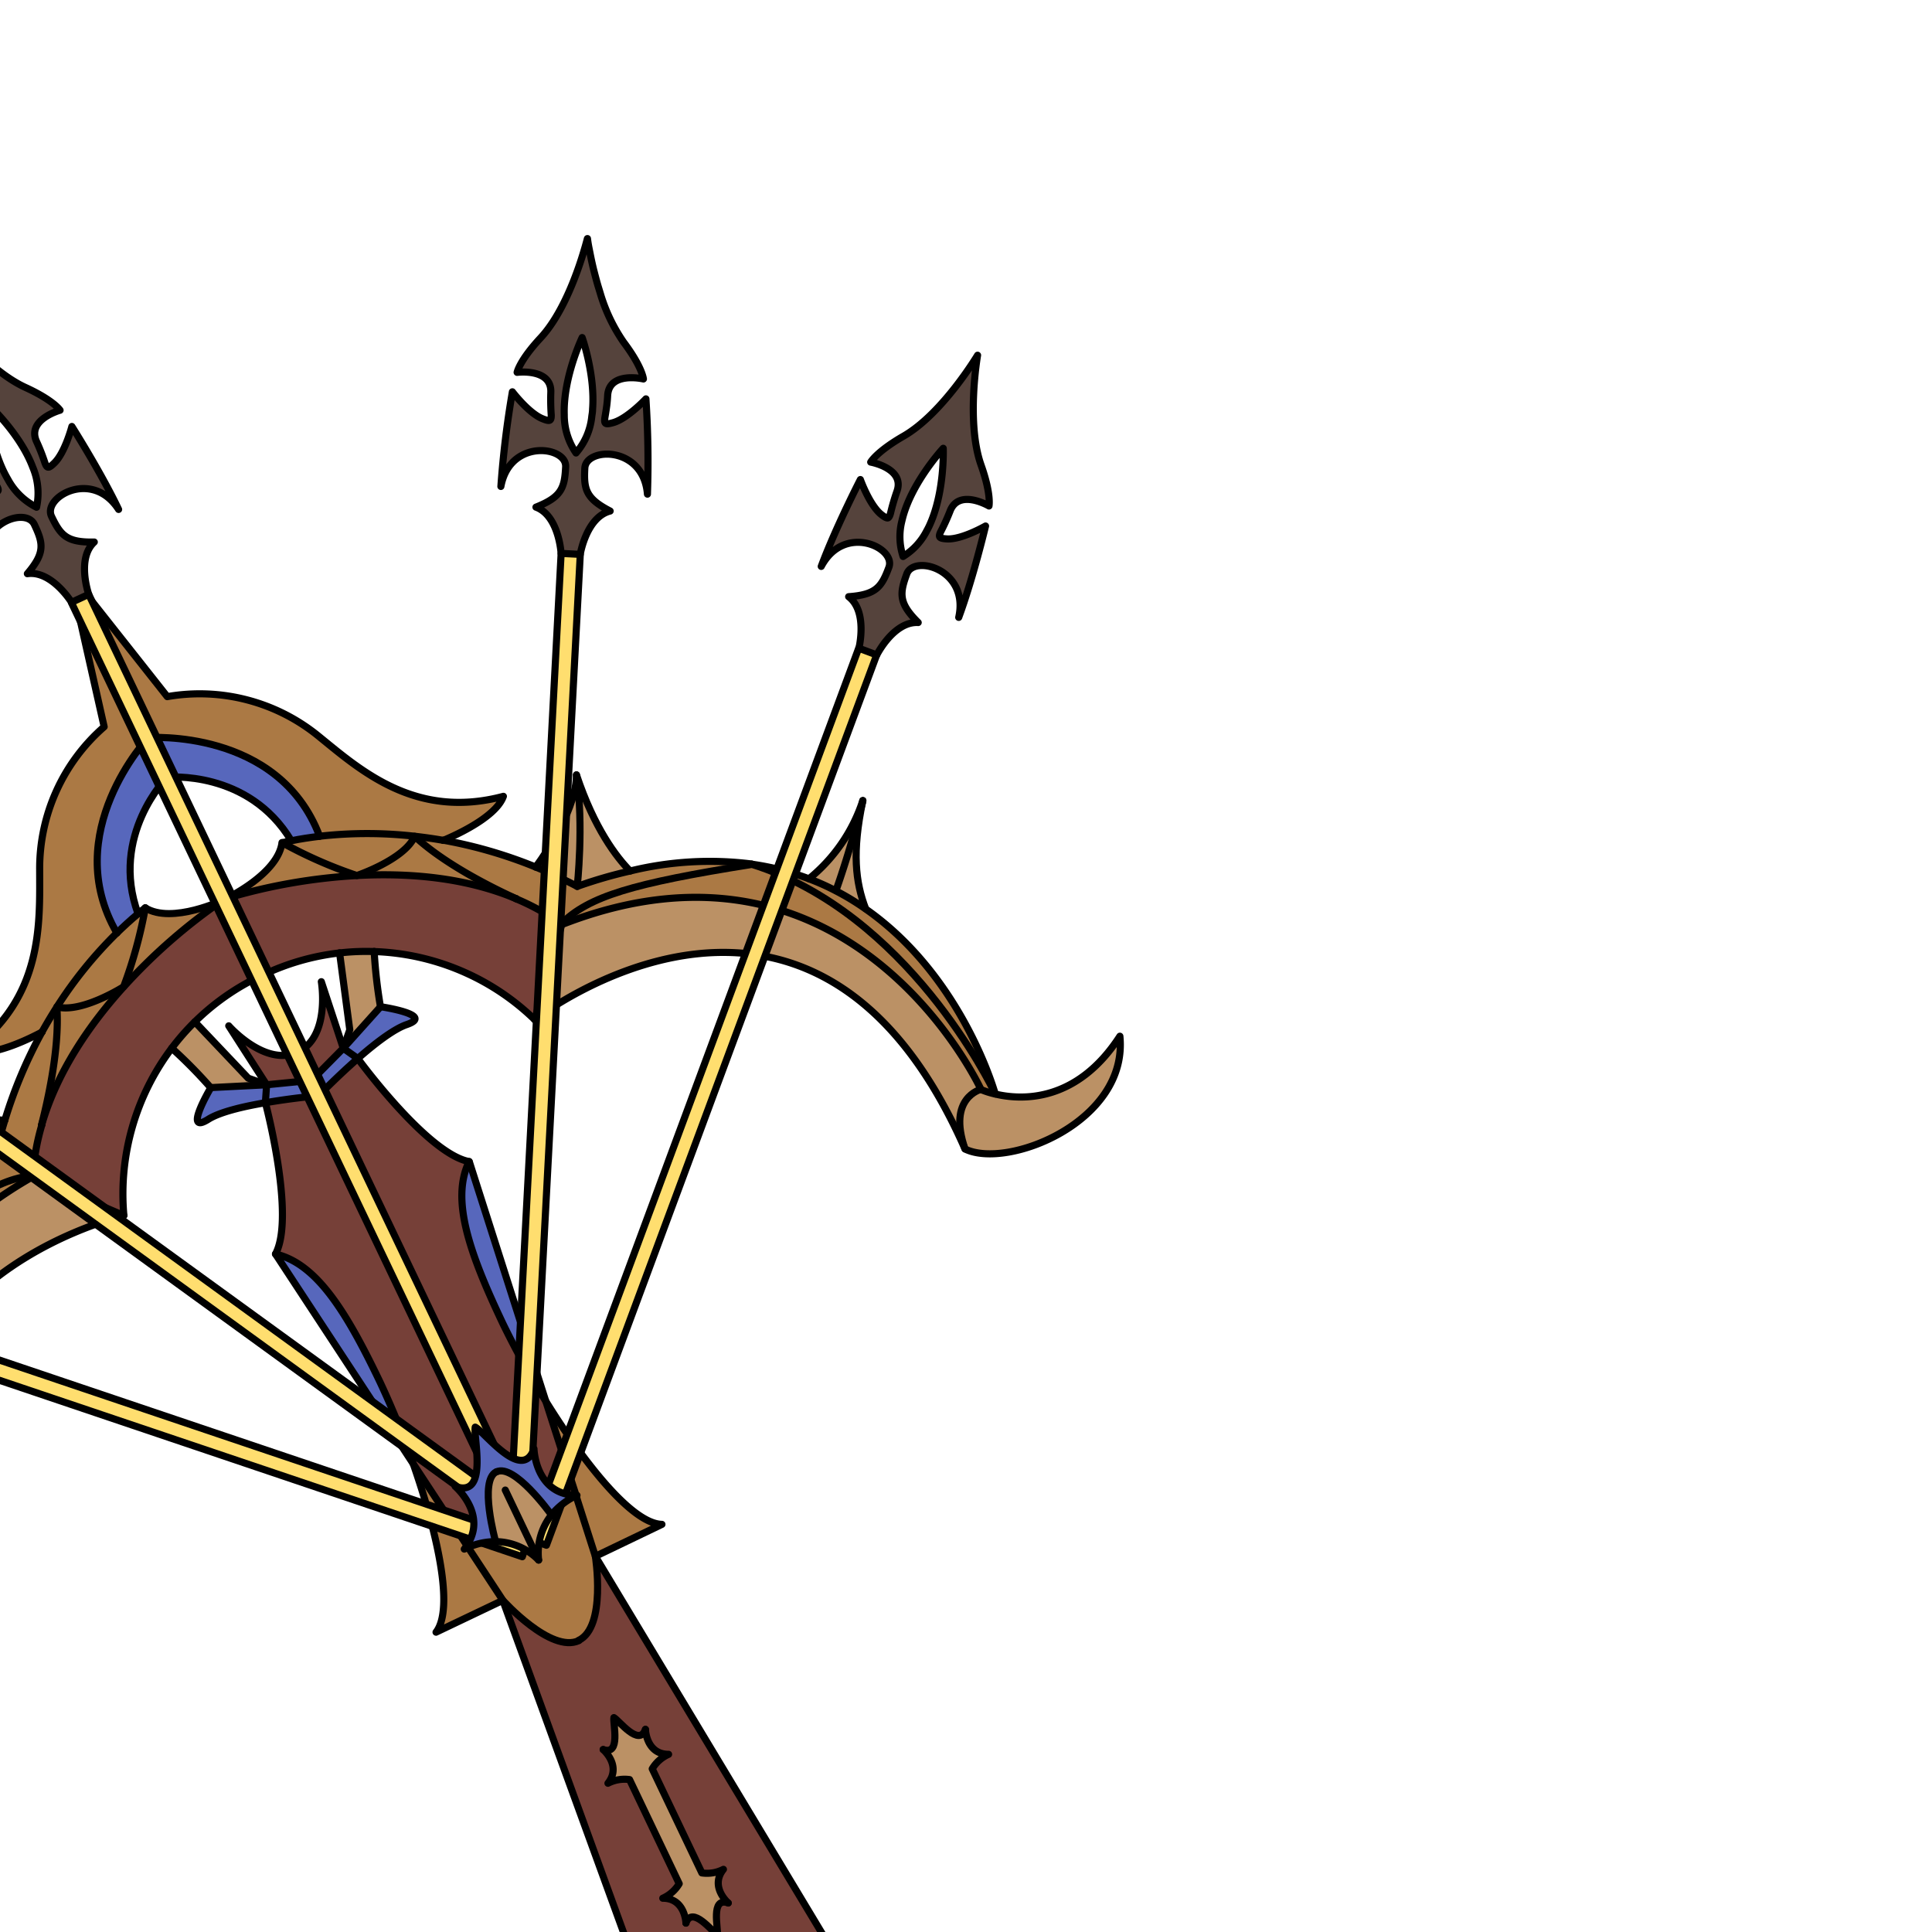 <svg xmlns="http://www.w3.org/2000/svg" viewBox="0 0 432 432">
  <defs>
    <style>.GUNDAN_WEAPON_WEAPON_BACK_GUNDAN_WEAPON-27_cls-1{fill:#bb9165;}.GUNDAN_WEAPON_WEAPON_BACK_GUNDAN_WEAPON-27_cls-2{fill:#764038;}.GUNDAN_WEAPON_WEAPON_BACK_GUNDAN_WEAPON-27_cls-3{fill:#ab7944;}.GUNDAN_WEAPON_WEAPON_BACK_GUNDAN_WEAPON-27_cls-4{fill:#5767bc;}.GUNDAN_WEAPON_WEAPON_BACK_GUNDAN_WEAPON-27_cls-5{fill:none;stroke:#000;stroke-linecap:round;stroke-linejoin:round;stroke-width:1.59px;}.GUNDAN_WEAPON_WEAPON_BACK_GUNDAN_WEAPON-27_cls-6{fill:#ffde6f;}.GUNDAN_WEAPON_WEAPON_BACK_GUNDAN_WEAPON-27_cls-7{fill:#55433c;}</style>
  </defs>
  <g id="weapon_back" data-name="weapon back">
    <path class="GUNDAN_WEAPON_WEAPON_BACK_GUNDAN_WEAPON-27_cls-1" d="M144.31,386.7c0,.33.32,5.53,5.18,5.57a8.07,8.07,0,0,0-3.66,3.24l11.1,23.28a8.06,8.06,0,0,0,4.82-.8c-3,3.79.83,7.31,1.08,7.53-4-1.43-2.17,5.86-2.4,7.12-1.14-.61-5.63-6.64-7.05-2.62,0-.33-.31-5.54-5.18-5.57a8.12,8.12,0,0,0,3.67-3.25l-11.1-23.28a8.12,8.12,0,0,0-4.83.82c3-3.82-.83-7.31-1.07-7.53,4,1.42,2.15-5.87,2.39-7.14C138.39,384.68,142.9,390.72,144.31,386.7Z" />
    <path class="GUNDAN_WEAPON_WEAPON_BACK_GUNDAN_WEAPON-27_cls-2" d="M153.38,430c1.42-4,5.91,2,7.05,2.62.23-1.26-1.61-8.55,2.4-7.12-.25-.22-4.11-3.74-1.08-7.53a8.06,8.06,0,0,1-4.82.8l-11.1-23.28a8.07,8.07,0,0,1,3.66-3.24c-4.86,0-5.16-5.24-5.18-5.57-1.41,4-5.92-2-7.05-2.63-.24,1.27,1.62,8.56-2.39,7.14.24.22,4.11,3.71,1.07,7.53a8.12,8.12,0,0,1,4.83-.82l11.1,23.28a8.12,8.12,0,0,1-3.67,3.25C153.07,424.48,153.36,429.69,153.38,430Zm-20.26-82,54.78,91.1s-10.37-5.89-23.47.36l-.63.3c-13.1,6.25-15.05,18-15.05,18l-36.32-99.91s10.71,11.93,17,9S133.12,348,133.12,348Z" />
    <path class="GUNDAN_WEAPON_WEAPON_BACK_GUNDAN_WEAPON-27_cls-3" d="M123.31,338.73a15.76,15.76,0,0,1,5.49-4.28L133.12,348s2.53,15.83-3.73,18.82-17-9-17-9L104.65,346a15.28,15.28,0,0,1,6.17-1.3,13.61,13.61,0,0,1,9.62,4.13A13.75,13.75,0,0,1,123.31,338.73Z" />
    <path class="GUNDAN_WEAPON_WEAPON_BACK_GUNDAN_WEAPON-27_cls-3" d="M148.05,340.85,133.12,348l-4.32-13.52.21-.1h-.25L122,313.19C130.52,326.93,141.29,340.7,148.05,340.85Z" />
    <path class="GUNDAN_WEAPON_WEAPON_BACK_GUNDAN_WEAPON-27_cls-3" d="M104.65,346l7.78,11.84L97.5,365c4.14-5.35.21-22.38-5.1-37.65l12,18.27a8.27,8.27,0,0,1-.57.79Z" />
    <path class="GUNDAN_WEAPON_WEAPON_BACK_GUNDAN_WEAPON-27_cls-4" d="M61.6,280.4l30.8,46.91A188.57,188.57,0,0,0,85,309.11C77.4,293.17,70.76,282.55,61.6,280.4Z" />
    <path class="GUNDAN_WEAPON_WEAPON_BACK_GUNDAN_WEAPON-27_cls-4" d="M112.5,296a186.06,186.06,0,0,0,9.5,17.2l-17.07-53.46C100.83,268.21,104.9,280.05,112.5,296Z" />
    <path class="GUNDAN_WEAPON_WEAPON_BACK_GUNDAN_WEAPON-27_cls-2" d="M104.93,259.73c-4.1,8.48,0,20.32,7.57,36.26a186.06,186.06,0,0,0,9.5,17.2l6.76,21.15c-9.09-.25-9.36-10.39-9.36-10.39-2.63,7.53-11-3.72-13.14-4.85-.43,2.35,3,15.95-4.48,13.25,0,0,7.29,6.23,2.6,13.23l-12-18.27A188.57,188.57,0,0,0,85,309.11C77.4,293.17,70.76,282.55,61.6,280.4c4.51-8.43-2.26-33.85-2.26-33.85,6.15-1.08,12-1.58,12-1.58s4-4.19,8.73-8.29h0S95.53,257.94,104.93,259.73Z" />
    <path class="GUNDAN_WEAPON_WEAPON_BACK_GUNDAN_WEAPON-27_cls-4" d="M59.62,242.56l-.28,4c-5,.85-10.16,2.07-12.74,3.71-5.64,3.55.3-6.59.58-7.07Z" />
    <path class="GUNDAN_WEAPON_WEAPON_BACK_GUNDAN_WEAPON-27_cls-4" d="M69.61,241.46,71.29,245s-5.8.5-12,1.58l.28-4,9.69-1Z" />
    <path class="GUNDAN_WEAPON_WEAPON_BACK_GUNDAN_WEAPON-27_cls-4" d="M85.08,225.12s12.31,1.8,5.86,4c-2.9,1-7.11,4.24-10.9,7.57l-3.28-2.29Z" />
    <path class="GUNDAN_WEAPON_WEAPON_BACK_GUNDAN_WEAPON-27_cls-4" d="M69.92,241.31l6.84-6.92L80,236.68h0c-4.69,4.1-8.73,8.29-8.73,8.29l-1.68-3.51Z" />
    <path class="GUNDAN_WEAPON_WEAPON_BACK_GUNDAN_WEAPON-27_cls-2" d="M66.64,235.22c-7.31,3.49-15.49-5.84-15.49-5.84l8.47,13.18,9.69-1,.3-.14.31-.15,6.84-6.92-4.91-14.88S74,231.73,66.64,235.22Z" />
    <path class="GUNDAN_WEAPON_WEAPON_BACK_GUNDAN_WEAPON-27_cls-1" d="M43.56,228.49a51.92,51.92,0,0,0-5.11,5.82h0a107.56,107.56,0,0,1,8.73,8.85v0l12.44-.63-4.12-1.48Z" />
    <path class="GUNDAN_WEAPON_WEAPON_BACK_GUNDAN_WEAPON-27_cls-1" d="M75.93,213.05l2.28,17.21-1.45,4.13,8.32-9.27h0a109.5,109.5,0,0,1-1.4-12.36h0A51.61,51.61,0,0,0,75.93,213.05Z" />
    <path class="GUNDAN_WEAPON_WEAPON_BACK_GUNDAN_WEAPON-27_cls-1" d="M222.53,244.6h0c5.75,1.37,18.16,2.06,27.87-12.93,1.92,19.08-25.15,29.88-34.63,25.22-4-11.49,3.57-13.31,3.57-13.31A18.38,18.38,0,0,0,222.53,244.6Z" />
    <path class="GUNDAN_WEAPON_WEAPON_BACK_GUNDAN_WEAPON-27_cls-1" d="M7.34,263.1l20.36,8.68s-76.88,17.72-38.08,93c-6.4-10.35-12.59-5.6-12.59-5.6S-53.3,297.62,7.34,263.1Z" />
    <path class="GUNDAN_WEAPON_WEAPON_BACK_GUNDAN_WEAPON-27_cls-1" d="M125.62,206.69c65-25.42,93.73,36.89,93.73,36.89s-7.58,1.82-3.57,13.31C181.71,179.37,119.56,228,119.56,228Z" />
    <path class="GUNDAN_WEAPON_WEAPON_BACK_GUNDAN_WEAPON-27_cls-1" d="M-20.69,244.61c6.82,10.66,8.71,18.6,9.19,22.84a105.87,105.87,0,0,1,10.09-7h0c.67-3.4,1.51-6.72,2.48-9.94C-4.41,250.22-15.06,249.09-20.69,244.61Z" />
    <path class="GUNDAN_WEAPON_WEAPON_BACK_GUNDAN_WEAPON-27_cls-1" d="M192.9,179.09a37.67,37.67,0,0,1-12,17.4h0a51.92,51.92,0,0,1,5.91,2.64,56.25,56.25,0,0,1,6.7,4.06h0c-2.27-5.94-3.07-12.61-.63-24.18Z" />
    <path class="GUNDAN_WEAPON_WEAPON_BACK_GUNDAN_WEAPON-27_cls-1" d="M128.9,173.27c-.07,7.19-5.89,16.17-9.12,20.62,3.11,1.26,6.21,2.71,9.29,4.32a103.12,103.12,0,0,1,11.78-3.43h0C137.87,191.73,132.89,185.27,128.9,173.27Z" />
    <path class="GUNDAN_WEAPON_WEAPON_BACK_GUNDAN_WEAPON-27_cls-2" d="M125.39,206.47l.23.22L119.56,228a53.64,53.64,0,0,0-15.3-10.42,54.24,54.24,0,0,0-20.59-4.81,51.61,51.61,0,0,0-7.74.31A53.74,53.74,0,0,0,58.79,218l-.62.3a53.44,53.44,0,0,0-14.61,10.22,51.92,51.92,0,0,0-5.11,5.82A54.09,54.09,0,0,0,27.7,271.78L7.34,263.1l0-.32a51.93,51.93,0,0,1,2-11.19l0-.1c3.49-12,10.84-22.56,18.34-30.84A126.27,126.27,0,0,1,50,201.17h0l.61-.29h0a126.59,126.59,0,0,1,29.18-5.11c11.16-.61,24,.31,35.53,5.16l.1,0A52.17,52.17,0,0,1,125.39,206.47Z" />
    <path class="GUNDAN_WEAPON_WEAPON_BACK_GUNDAN_WEAPON-27_cls-3" d="M193.55,203.21h0a56.25,56.25,0,0,0-6.7-4.06,51.92,51.92,0,0,0-5.91-2.64h0a59,59,0,0,0-12.82-3.28l0,0h0a74.68,74.68,0,0,0-27.19,1.58h0a103.12,103.12,0,0,0-11.78,3.43c-3.08-1.61-6.18-3.06-9.29-4.32a102.52,102.52,0,0,0-20.63-6h0c-2.15-.38-4.28-.68-6.41-.92a94,94,0,0,0-21.28,0h0c-2.14.26-4.25.57-6.32,1-.69.13-1.38.28-2,.43,0,0,0,0,0,0s0,0,0,0c-.9,7-12.42,12.47-12.42,12.47a126.59,126.59,0,0,1,29.18-5.11c11.16-.61,24,.31,35.53,5.16l.1,0a52.17,52.17,0,0,1,9.94,5.51l.23.22c65-25.42,93.73,36.89,93.73,36.89a18.38,18.38,0,0,0,3.18,1,.12.12,0,0,1,0,0v0C222.06,242.94,214.63,217.93,193.55,203.21Z" />
    <path class="GUNDAN_WEAPON_WEAPON_BACK_GUNDAN_WEAPON-27_cls-3" d="M32.5,203h0c-.56.43-1.1.87-1.63,1.33-1.62,1.35-3.19,2.79-4.73,4.29h0a94,94,0,0,0-13.39,16.53c-1.15,1.8-2.26,3.66-3.32,5.56v0A103.2,103.2,0,0,0,1.08,250.5c-1,3.22-1.81,6.54-2.48,9.94h0a105.87,105.87,0,0,0-10.09,7,74.43,74.43,0,0,0-18.34,20.13l0,0v0a59,59,0,0,0-5.52,12h0a54.76,54.76,0,0,0-1.67,6.26,60.72,60.72,0,0,0-1.07,7.76h0c-1.87,26.48,13.93,48.57,13.93,48.57A19.09,19.09,0,0,0-23,359.16S-53.3,297.62,7.34,263.1l0-.32a51.93,51.93,0,0,1,2-11.19l0-.1c3.49-12,10.84-22.56,18.34-30.84A126.27,126.27,0,0,1,50,201.17S38.54,206.7,32.5,203Z" />
    <path class="GUNDAN_WEAPON_WEAPON_BACK_GUNDAN_WEAPON-27_cls-4" d="M26.13,208.6c-13-22.37,7-43.66,7-43.66h0l2.58,5.41,1.64,3.43h0s-12.86,13-6.48,30.5h0C29.24,205.66,27.67,207.1,26.13,208.6Z" />
    <path class="GUNDAN_WEAPON_WEAPON_BACK_GUNDAN_WEAPON-27_cls-4" d="M33.12,164.94s29.14-2.17,38.33,22c-2.14.26-4.25.57-6.32,1h0c-9.6-16-27.79-14.15-27.79-14.15h0l-1.64-3.43L33.12,165Z" />
    <path class="GUNDAN_WEAPON_WEAPON_BACK_GUNDAN_WEAPON-27_cls-3" d="M112.57,178.06c-1.32,3.71-7.51,7.35-13.42,9.85h0c-2.15-.38-4.28-.68-6.41-.92a94,94,0,0,0-21.28,0h0c-9.19-24.21-38.33-22-38.33-22s-20,21.29-7,43.66h0a94,94,0,0,0-13.39,16.53c-1.15,1.8-2.26,3.66-3.32,5.56v0c-5.65,3-12.38,5.53-16.1,4.23C9.75,223,8.87,206.39,8.87,194.47a42,42,0,0,1,14.42-32l-7.73-34.38,21.85,27.64a42.05,42.05,0,0,1,33.92,8.91C80.59,172.18,92.92,183.3,112.57,178.06Z" />
    <path class="GUNDAN_WEAPON_WEAPON_BACK_GUNDAN_WEAPON-27_cls-5" d="M162.84,425.52h0c-.25-.22-4.11-3.74-1.08-7.53a8.06,8.06,0,0,1-4.82.8l-11.1-23.28a8.07,8.07,0,0,1,3.66-3.24c-4.86,0-5.16-5.24-5.18-5.57" />
    <path class="GUNDAN_WEAPON_WEAPON_BACK_GUNDAN_WEAPON-27_cls-5" d="M153.37,430v0c1.42-4,5.91,2,7.05,2.62.23-1.26-1.61-8.55,2.4-7.12" />
    <path class="GUNDAN_WEAPON_WEAPON_BACK_GUNDAN_WEAPON-27_cls-5" d="M134.87,391.21c.24.22,4.11,3.71,1.07,7.53a8.12,8.12,0,0,1,4.83-.82l11.1,23.28a8.12,8.12,0,0,1-3.67,3.25c4.87,0,5.16,5.24,5.18,5.57" />
    <path class="GUNDAN_WEAPON_WEAPON_BACK_GUNDAN_WEAPON-27_cls-5" d="M144.32,386.69h0c-1.41,4-5.92-2-7.05-2.63-.24,1.27,1.62,8.56-2.39,7.14h0" />
    <path class="GUNDAN_WEAPON_WEAPON_BACK_GUNDAN_WEAPON-27_cls-5" d="M58.17,218.27a53.44,53.44,0,0,0-14.61,10.22,51.92,51.92,0,0,0-5.11,5.82A54.09,54.09,0,0,0,27.7,271.78" />
    <path class="GUNDAN_WEAPON_WEAPON_BACK_GUNDAN_WEAPON-27_cls-5" d="M9.33,251.49c3.49-12,10.84-22.56,18.34-30.84A126.27,126.27,0,0,1,50,201.17h0" />
    <path class="GUNDAN_WEAPON_WEAPON_BACK_GUNDAN_WEAPON-27_cls-5" d="M-24.18,362.29c-2.56,5.32-9.83,15.4-27.59,13.51,13.62,13.5,39.05-.74,41.39-11-38.8-75.26,38.08-93,38.08-93L7.34,263.1l0-.32a51.93,51.93,0,0,1,2-11.19" />
    <path class="GUNDAN_WEAPON_WEAPON_BACK_GUNDAN_WEAPON-27_cls-5" d="M7.34,263.1C-53.3,297.62-23,359.16-23,359.16a19.09,19.09,0,0,1-1.22,3.12" />
    <path class="GUNDAN_WEAPON_WEAPON_BACK_GUNDAN_WEAPON-27_cls-5" d="M9.41,230.72A103.2,103.2,0,0,0,1.08,250.5c-1,3.22-1.81,6.54-2.48,9.94h0a105.87,105.87,0,0,0-10.09,7,74.43,74.43,0,0,0-18.34,20.13" />
    <path class="GUNDAN_WEAPON_WEAPON_BACK_GUNDAN_WEAPON-27_cls-5" d="M26.13,208.61a94,94,0,0,0-13.39,16.53c-1.15,1.8-2.26,3.66-3.32,5.56" />
    <path class="GUNDAN_WEAPON_WEAPON_BACK_GUNDAN_WEAPON-27_cls-5" d="M32.49,203c-.56.43-1.1.87-1.63,1.33-1.62,1.35-3.19,2.79-4.73,4.29" />
    <path class="GUNDAN_WEAPON_WEAPON_BACK_GUNDAN_WEAPON-27_cls-5" d="M-11.5,267.45c-.48-4.24-2.37-12.18-9.19-22.84,5.63,4.48,16.28,5.61,21.77,5.89" />
    <path class="GUNDAN_WEAPON_WEAPON_BACK_GUNDAN_WEAPON-27_cls-5" d="M71.29,245s-5.8.5-12,1.58c-5,.85-10.16,2.07-12.74,3.71-5.64,3.55.3-6.59.58-7.07v0a107.56,107.56,0,0,0-8.73-8.85h0" />
    <path class="GUNDAN_WEAPON_WEAPON_BACK_GUNDAN_WEAPON-27_cls-5" d="M15.56,128.13l7.73,34.38a42,42,0,0,0-14.42,32c0,11.92.88,28.5-15.56,40.48,3.72,1.3,10.45-1.23,16.1-4.23v0" />
    <path class="GUNDAN_WEAPON_WEAPON_BACK_GUNDAN_WEAPON-27_cls-5" d="M43.56,228.49,55.5,241.08l4.12,1.48" />
    <path class="GUNDAN_WEAPON_WEAPON_BACK_GUNDAN_WEAPON-27_cls-5" d="M26.13,208.61h0c-13-22.37,7-43.66,7-43.66" />
    <path class="GUNDAN_WEAPON_WEAPON_BACK_GUNDAN_WEAPON-27_cls-5" d="M32.48,203h0c6,3.72,17.51-1.81,17.51-1.81" />
    <path class="GUNDAN_WEAPON_WEAPON_BACK_GUNDAN_WEAPON-27_cls-5" d="M9.3,251.59l0-.1c.88-3.48,4.13-16.46,3.41-26.35,5.53,1.48,14.93-4.5,14.93-4.5A100.76,100.76,0,0,0,32.49,203" />
    <path class="GUNDAN_WEAPON_WEAPON_BACK_GUNDAN_WEAPON-27_cls-5" d="M30.86,204.3c-6.38-17.52,6.48-30.5,6.48-30.5" />
    <path class="GUNDAN_WEAPON_WEAPON_BACK_GUNDAN_WEAPON-27_cls-5" d="M66.64,235.22c-7.31,3.49-15.49-5.84-15.49-5.84l8.47,13.18-.28,4S66.11,272,61.6,280.4c9.16,2.15,15.8,12.77,23.41,28.71a188.57,188.57,0,0,1,7.39,18.2c5.31,15.27,9.24,32.3,5.1,37.65l14.93-7.12,36.32,99.91,19.27-9.2" />
    <path class="GUNDAN_WEAPON_WEAPON_BACK_GUNDAN_WEAPON-27_cls-5" d="M61.6,280.4l30.8,46.91,12,18.27.27.42,7.78,11.84s10.71,11.93,17,9" />
    <path class="GUNDAN_WEAPON_WEAPON_BACK_GUNDAN_WEAPON-27_cls-5" d="M-24.19,362.28s-19.41-39.87-5.68-74.63v0l0,0c20.16-18.14,28.51-23.84,37.16-24.8" />
    <polyline class="GUNDAN_WEAPON_WEAPON_BACK_GUNDAN_WEAPON-27_cls-5" points="47.18 243.19 59.62 242.56 69.31 241.6" />
    <path class="GUNDAN_WEAPON_WEAPON_BACK_GUNDAN_WEAPON-27_cls-5" d="M119.56,228a53.64,53.64,0,0,0-15.3-10.42,54.24,54.24,0,0,0-20.59-4.81,51.61,51.61,0,0,0-7.74.31A53.74,53.74,0,0,0,58.79,218" />
    <path class="GUNDAN_WEAPON_WEAPON_BACK_GUNDAN_WEAPON-27_cls-5" d="M115.45,201a52.17,52.17,0,0,1,9.94,5.51l.23.22L119.56,228s62.15-48.6,96.22,28.92c9.48,4.66,36.55-6.14,34.63-25.22-9.71,15-22.12,14.3-27.87,12.93h0a18.38,18.38,0,0,1-3.18-1s-28.73-62.31-93.73-36.89" />
    <path class="GUNDAN_WEAPON_WEAPON_BACK_GUNDAN_WEAPON-27_cls-5" d="M50.63,200.88h0a126.59,126.59,0,0,1,29.18-5.11c11.16-.61,24,.31,35.53,5.16" />
    <path class="GUNDAN_WEAPON_WEAPON_BACK_GUNDAN_WEAPON-27_cls-5" d="M219.35,243.58s-7.58,1.82-3.57,13.31" />
    <path class="GUNDAN_WEAPON_WEAPON_BACK_GUNDAN_WEAPON-27_cls-5" d="M71.45,187c-2.14.26-4.25.57-6.32,1-.69.13-1.38.28-2,.43" />
    <path class="GUNDAN_WEAPON_WEAPON_BACK_GUNDAN_WEAPON-27_cls-5" d="M99.14,187.91c-2.15-.38-4.28-.68-6.41-.92a94,94,0,0,0-21.28,0" />
    <path class="GUNDAN_WEAPON_WEAPON_BACK_GUNDAN_WEAPON-27_cls-5" d="M168.05,193.19a74.68,74.68,0,0,0-27.19,1.58h0a103.12,103.12,0,0,0-11.78,3.43c-3.08-1.61-6.18-3.06-9.29-4.32a102.52,102.52,0,0,0-20.63-6" />
    <path class="GUNDAN_WEAPON_WEAPON_BACK_GUNDAN_WEAPON-27_cls-5" d="M222.51,244.53c-.45-1.59-7.88-26.6-29-41.32h0a56.25,56.25,0,0,0-6.7-4.06,51.92,51.92,0,0,0-5.91-2.64h0a59,59,0,0,0-12.82-3.28" />
    <path class="GUNDAN_WEAPON_WEAPON_BACK_GUNDAN_WEAPON-27_cls-5" d="M222.54,244.61h0a.12.12,0,0,1,0,0" />
    <path class="GUNDAN_WEAPON_WEAPON_BACK_GUNDAN_WEAPON-27_cls-5" d="M119.78,193.89c3.23-4.45,9.05-13.43,9.12-20.62,4,12,9,18.46,12,21.5" />
    <path class="GUNDAN_WEAPON_WEAPON_BACK_GUNDAN_WEAPON-27_cls-5" d="M192.9,179.09a37.67,37.67,0,0,1-12,17.4" />
    <path class="GUNDAN_WEAPON_WEAPON_BACK_GUNDAN_WEAPON-27_cls-5" d="M193.56,203.2h0c-2.27-5.94-3.07-12.61-.63-24.18" />
    <path class="GUNDAN_WEAPON_WEAPON_BACK_GUNDAN_WEAPON-27_cls-5" d="M99.14,187.91h0c5.91-2.5,12.1-6.14,13.42-9.85-19.65,5.24-32-5.88-41.24-13.38a42.05,42.05,0,0,0-33.92-8.91L15.56,128.13" />
    <path class="GUNDAN_WEAPON_WEAPON_BACK_GUNDAN_WEAPON-27_cls-5" d="M83.67,212.74h0a109.5,109.5,0,0,0,1.4,12.36h0s12.31,1.8,5.86,4c-2.9,1-7.11,4.24-10.9,7.57h0c-4.69,4.1-8.73,8.29-8.73,8.29l-1.68-3.51-3-6.24" />
    <polyline class="GUNDAN_WEAPON_WEAPON_BACK_GUNDAN_WEAPON-27_cls-5" points="33.12 164.95 35.7 170.36 37.34 173.79" />
    <path class="GUNDAN_WEAPON_WEAPON_BACK_GUNDAN_WEAPON-27_cls-5" d="M76.76,234.39l1.45-4.13-2.28-17.21" />
    <path class="GUNDAN_WEAPON_WEAPON_BACK_GUNDAN_WEAPON-27_cls-5" d="M33.12,164.94s29.14-2.17,38.33,22h0" />
    <path class="GUNDAN_WEAPON_WEAPON_BACK_GUNDAN_WEAPON-27_cls-5" d="M50.64,200.87s11.52-5.44,12.42-12.47a0,0,0,0,0,0,0h0a100.48,100.48,0,0,0,16.74,7.37S90.4,192.22,92.73,187c7.24,6.78,19.36,12.43,22.62,13.93l.1,0" />
    <path class="GUNDAN_WEAPON_WEAPON_BACK_GUNDAN_WEAPON-27_cls-5" d="M37.34,173.8S55.53,172,65.13,188" />
    <path class="GUNDAN_WEAPON_WEAPON_BACK_GUNDAN_WEAPON-27_cls-5" d="M66.64,235.22c7.31-3.49,5.21-15.71,5.21-15.71l4.91,14.88L80,236.68s15.49,21.26,24.89,23.05c-4.1,8.48,0,20.32,7.57,36.26a186.06,186.06,0,0,0,9.5,17.2c8.52,13.74,19.29,27.51,26.05,27.66L133.12,348l54.78,91.1-19.27,9.19" />
    <path class="GUNDAN_WEAPON_WEAPON_BACK_GUNDAN_WEAPON-27_cls-5" d="M129.39,366.79c6.26-3,3.73-18.82,3.73-18.82l-4.32-13.52,0-.11L122,313.19l-17.07-53.46" />
    <path class="GUNDAN_WEAPON_WEAPON_BACK_GUNDAN_WEAPON-27_cls-5" d="M129.07,198.21s1.51-13.74-.17-24.94" />
    <path class="GUNDAN_WEAPON_WEAPON_BACK_GUNDAN_WEAPON-27_cls-5" d="M192.94,179a.1.1,0,0,0,0,0l0,.08c-.29,1.18-2.78,10.92-6,20" />
    <path class="GUNDAN_WEAPON_WEAPON_BACK_GUNDAN_WEAPON-27_cls-5" d="M222.54,244.6l0,0v0c-.94-2-19.64-40.4-54.39-51.32l0,0h0c-26.79,4.25-36.47,7.15-42.66,13.28" />
    <polyline class="GUNDAN_WEAPON_WEAPON_BACK_GUNDAN_WEAPON-27_cls-5" points="69.92 241.31 76.76 234.39 85.08 225.12" />
    <polygon class="GUNDAN_WEAPON_WEAPON_BACK_GUNDAN_WEAPON-27_cls-6" points="118.16 344.04 116.79 348.09 -84.43 280.18 -83.07 276.12 118.16 344.04" />
    <polygon class="GUNDAN_WEAPON_WEAPON_BACK_GUNDAN_WEAPON-27_cls-6" points="-57.63 211.09 114.25 335.83 111.73 339.31 -60.16 214.55 -57.63 211.09" />
    <rect class="GUNDAN_WEAPON_WEAPON_BACK_GUNDAN_WEAPON-27_cls-6" x="61.47" y="123.48" width="4.29" height="212.38" transform="translate(-92.68 49.76) rotate(-25.5)" />
    <polygon class="GUNDAN_WEAPON_WEAPON_BACK_GUNDAN_WEAPON-27_cls-6" points="129.75 123.97 118.54 336.06 114.25 335.83 125.47 123.75 129.75 123.97" />
    <polygon class="GUNDAN_WEAPON_WEAPON_BACK_GUNDAN_WEAPON-27_cls-6" points="192.02 144.9 196.04 146.4 122.18 345.52 118.16 344.04 192.02 144.9" />
    <path class="GUNDAN_WEAPON_WEAPON_BACK_GUNDAN_WEAPON-27_cls-7" d="M202,97.54c-6,3.46-7.31,5.79-7.31,5.79s7.78,1.4,5.84,6.6a48.48,48.48,0,0,0-1.41,4.85c-.15.52-.3.85-.52,1s-.79-.11-1.63-.8c-2.57-2.12-4.59-7.75-4.59-7.75s-5.51,10.7-8.75,19.42c5.14-9.69,16.76-4.22,15.13.19s-2.86,6.14-9,6.58c4.34,3.35,2.29,11.53,2.29,11.53l4,1.5s3.78-7.55,9.26-7.25c-4.38-4.34-4.18-6.46-2.55-10.87s14-1,11.61,9.72c3.22-8.72,6-20.43,6-20.43s-5.2,3-8.52,2.89c-1.89,0-2.07-.32-1.53-1.52a48.27,48.27,0,0,0,2.09-4.59c1.94-5.21,8.73-1.21,8.73-1.21s.56-2.58-1.77-9.15c-3.39-9.54-.78-24.56-.78-24.56S210.77,92.52,202,97.54Zm5.72,20.15c-.17.35-.34.68-.52,1a14.37,14.37,0,0,1-5.29,5.74,14.22,14.22,0,0,1-.26-7.82c.09-.38.18-.75.28-1.12,2.21-8,9-15.28,9-15.28S211.26,110.15,207.7,117.69Z" />
    <path class="GUNDAN_WEAPON_WEAPON_BACK_GUNDAN_WEAPON-27_cls-7" d="M129.59,59.17c-1.7,5-4.62,12-8.71,16.39-4.75,5.11-5.25,7.71-5.25,7.71s7.83-1,7.53,4.56a48.35,48.35,0,0,0,.1,5c0,1.31-.27,1.5-2,.79-3.08-1.26-6.69-6-6.69-6A212.87,212.87,0,0,0,112,108.77c1.76-9.4,11.68-9.27,14-6a2.55,2.55,0,0,1,.48,1.63c-.24,4.7-.9,6.72-6.64,9,5.15,1.91,5.62,10.34,5.62,10.34l4.28.22s1.36-8.33,6.69-9.69c-5.47-2.82-5.92-4.91-5.66-9.6s13.08-5.1,14,5.82a212,212,0,0,0-.34-21.3s-4.09,4.37-7.27,5.3c-1.82.52-2.07.3-1.92-1,.07-.49.2-1.15.32-2a29.12,29.12,0,0,0,.31-3c.29-5.55,8-3.75,8-3.75s-.23-2.63-4.41-8.2a38.36,38.36,0,0,1-5.27-11.07l-.48-1.57c-.38-1.3-.7-2.55-1-3.72-.45-1.85-.76-3.49-1-4.69s-.33-2-.35-2.14C131.25,53.7,130.65,56,129.59,59.17Zm2.91,32.36c0,.52-.09,1-.16,1.56a14.88,14.88,0,0,1-3.54,8.2,14.92,14.92,0,0,1-2.63-8.54c-.28-8.33,4-17.26,4-17.26S133.1,83.71,132.5,91.53Z" />
    <path class="GUNDAN_WEAPON_WEAPON_BACK_GUNDAN_WEAPON-27_cls-7" d="M26.56,113.91c-4-8.39-10.45-18.55-10.45-18.55s-1.51,5.79-3.88,8.13c-1.34,1.32-1.67,1.26-2.15,0l0,0a43.49,43.49,0,0,0-1.82-4.66c-2.39-5,5.21-7.1,5.21-7.1S12,89.52,5.66,86.62c-9.2-4.22-18.17-16.55-18.17-16.55s3.94,14.72,1.43,24.54c-1.73,6.75-.93,9.27-.93,9.27s6.4-4.6,8.79.41a40.93,40.93,0,0,0,2.49,4.36l0,0c.63,1.13.47,1.42-1.4,1.64-3.3.36-8.75-2.11-8.75-2.11A209.55,209.55,0,0,0-3,128c-3.36-10.43,8.65-15,10.68-10.72s2.41,6.34-1.56,11c5.44-.78,9.88,6.4,9.88,6.4l3.87-1.85s-2.79-8,1.24-11.7c-6.16.13-7.53-1.49-9.56-5.74S20.58,104.73,26.56,113.91Zm-18.39-.49a14.9,14.9,0,0,1-6.4-6.23C-2.45,100-2.95,90.1-2.95,90.1s7.37,6.62,10.29,14.42A14.77,14.77,0,0,1,8.17,113.42Z" />
    <polyline class="GUNDAN_WEAPON_WEAPON_BACK_GUNDAN_WEAPON-27_cls-5" points="19.84 132.9 111.27 324.59 107.4 326.44 15.97 134.75" />
    <path class="GUNDAN_WEAPON_WEAPON_BACK_GUNDAN_WEAPON-27_cls-5" d="M19.84,132.9s-2.79-8,1.24-11.7c-6.16.13-7.53-1.49-9.56-5.74s9.06-10.73,15-1.55c-4-8.39-10.45-18.55-10.45-18.55s-1.51,5.79-3.88,8.13c-1.34,1.32-1.67,1.26-2.15,0l0,0a43.49,43.49,0,0,0-1.82-4.66c-2.39-5,5.21-7.1,5.21-7.1S12,89.52,5.66,86.62c-9.2-4.22-18.17-16.55-18.17-16.55s3.94,14.72,1.43,24.54c-1.73,6.75-.93,9.27-.93,9.27s6.4-4.6,8.79.41a40.93,40.93,0,0,0,2.49,4.36l0,0c.63,1.13.47,1.42-1.4,1.64-3.3.36-8.75-2.11-8.75-2.11A209.55,209.55,0,0,0-3,128c-3.36-10.43,8.65-15,10.68-10.72s2.41,6.34-1.56,11c5.44-.78,9.88,6.4,9.88,6.4Z" />
    <path class="GUNDAN_WEAPON_WEAPON_BACK_GUNDAN_WEAPON-27_cls-5" d="M7.34,104.52a14.77,14.77,0,0,1,.83,8.9,14.9,14.9,0,0,1-6.4-6.23C-2.45,100-2.95,90.1-2.95,90.1S4.42,96.72,7.34,104.52Z" />
    <polyline class="GUNDAN_WEAPON_WEAPON_BACK_GUNDAN_WEAPON-27_cls-5" points="-57.63 211.09 114.25 335.83 111.73 339.31 -60.16 214.55" />
    <polyline class="GUNDAN_WEAPON_WEAPON_BACK_GUNDAN_WEAPON-27_cls-5" points="-83.07 276.12 118.16 344.04 116.79 348.09 -84.43 280.18" />
    <polyline class="GUNDAN_WEAPON_WEAPON_BACK_GUNDAN_WEAPON-27_cls-5" points="125.47 123.75 114.25 335.83 118.54 336.06 129.75 123.97" />
    <path class="GUNDAN_WEAPON_WEAPON_BACK_GUNDAN_WEAPON-27_cls-5" d="M131.34,53.35h0c-.09.34-.69,2.68-1.75,5.81-1.7,5-4.62,12-8.71,16.39-4.75,5.11-5.25,7.71-5.25,7.71s7.83-1,7.53,4.56a48.35,48.35,0,0,0,.1,5c0,1.31-.27,1.5-2,.79-3.08-1.26-6.69-6-6.69-6A212.87,212.87,0,0,0,112,108.77c1.76-9.4,11.68-9.27,14-6a2.55,2.55,0,0,1,.48,1.63c-.24,4.7-.9,6.72-6.64,9,5.15,1.91,5.62,10.34,5.62,10.34l4.28.22s1.36-8.33,6.69-9.69c-5.47-2.82-5.92-4.91-5.66-9.6s13.08-5.1,14,5.82a212,212,0,0,0-.34-21.3s-4.09,4.37-7.27,5.3c-1.82.52-2.07.31-1.92-1,.07-.49.2-1.15.32-2a29.12,29.12,0,0,0,.31-3c.29-5.55,8-3.75,8-3.75s-.23-2.63-4.41-8.2a38.36,38.36,0,0,1-5.27-11.07l-.48-1.57c-.38-1.3-.7-2.55-1-3.72-.45-1.85-.76-3.49-1-4.69s-.33-2-.35-2.14" />
    <path class="GUNDAN_WEAPON_WEAPON_BACK_GUNDAN_WEAPON-27_cls-5" d="M132.5,91.53c0,.52-.09,1-.17,1.56a14.79,14.79,0,0,1-3.53,8.2,14.92,14.92,0,0,1-2.63-8.54c-.28-8.33,4-17.27,4-17.27S133.1,83.71,132.5,91.53Z" />
    <polyline class="GUNDAN_WEAPON_WEAPON_BACK_GUNDAN_WEAPON-27_cls-5" points="192.02 144.9 118.16 344.04 122.18 345.52 196.04 146.4" />
    <path class="GUNDAN_WEAPON_WEAPON_BACK_GUNDAN_WEAPON-27_cls-5" d="M210.32,118.94a48.27,48.27,0,0,0,2.09-4.59c1.94-5.21,8.73-1.21,8.73-1.21s.56-2.58-1.77-9.15c-3.39-9.54-.78-24.56-.78-24.56S210.77,92.52,202,97.54c-6,3.46-7.31,5.79-7.31,5.79s7.78,1.4,5.84,6.6a48.48,48.48,0,0,0-1.41,4.85c-.15.52-.3.85-.52,1s-.79-.11-1.63-.8c-2.57-2.12-4.59-7.75-4.59-7.75s-5.51,10.7-8.75,19.42c5.14-9.69,16.76-4.22,15.13.19s-2.86,6.14-9,6.58c4.34,3.35,2.29,11.53,2.29,11.53l4,1.5s3.78-7.55,9.26-7.25c-4.38-4.34-4.18-6.46-2.55-10.87s14-1,11.61,9.72c3.22-8.72,6-20.43,6-20.43s-5.2,3-8.52,2.89C210,120.41,209.78,120.14,210.32,118.94Z" />
    <path class="GUNDAN_WEAPON_WEAPON_BACK_GUNDAN_WEAPON-27_cls-5" d="M201.63,116.64c.09-.38.18-.75.28-1.12,2.21-8,9-15.28,9-15.28s.39,9.91-3.17,17.45c-.17.35-.34.68-.52,1a14.37,14.37,0,0,1-5.29,5.74A14.22,14.22,0,0,1,201.63,116.64Z" />
    <path class="GUNDAN_WEAPON_WEAPON_BACK_GUNDAN_WEAPON-27_cls-1" d="M120.44,348.83a13.61,13.61,0,0,0-9.62-4.13S107,331,111,329.09s12,9.23,12.27,9.64A13.75,13.75,0,0,0,120.44,348.83Z" />
    <path class="GUNDAN_WEAPON_WEAPON_BACK_GUNDAN_WEAPON-27_cls-4" d="M128.76,334.34l0,.11a15.76,15.76,0,0,0-5.49,4.28c-.3-.41-8.31-11.52-12.27-9.64s-.22,15.61-.22,15.61a15.28,15.28,0,0,0-6.17,1.3l-.27-.42c4.69-7-2.6-13.23-2.6-13.23,7.51,2.7,4-10.9,4.48-13.25,2.11,1.13,10.51,12.38,13.14,4.85C119.4,324,119.67,334.09,128.76,334.34Z" />
    <path class="GUNDAN_WEAPON_WEAPON_BACK_GUNDAN_WEAPON-27_cls-5" d="M128.8,334.45l.21-.1h-.25c-9.09-.25-9.36-10.39-9.36-10.39-2.63,7.53-11-3.72-13.14-4.85-.43,2.35,3,15.95-4.48,13.25,0,0,7.29,6.23,2.6,13.23a8.27,8.27,0,0,1-.57.79l.84-.37a15.28,15.28,0,0,1,6.17-1.3,13.61,13.61,0,0,1,9.62,4.13,13.75,13.75,0,0,1,2.87-10.1A15.76,15.76,0,0,1,128.8,334.45Z" />
    <path class="GUNDAN_WEAPON_WEAPON_BACK_GUNDAN_WEAPON-27_cls-5" d="M110.82,344.7S107,331,111,329.09" />
    <path class="GUNDAN_WEAPON_WEAPON_BACK_GUNDAN_WEAPON-27_cls-5" d="M123.31,338.74h0c-.3-.41-8.31-11.52-12.27-9.64" />
    <line class="GUNDAN_WEAPON_WEAPON_BACK_GUNDAN_WEAPON-27_cls-5" x1="120.44" y1="348.83" x2="112.98" y2="333.18" />
  </g>
</svg>